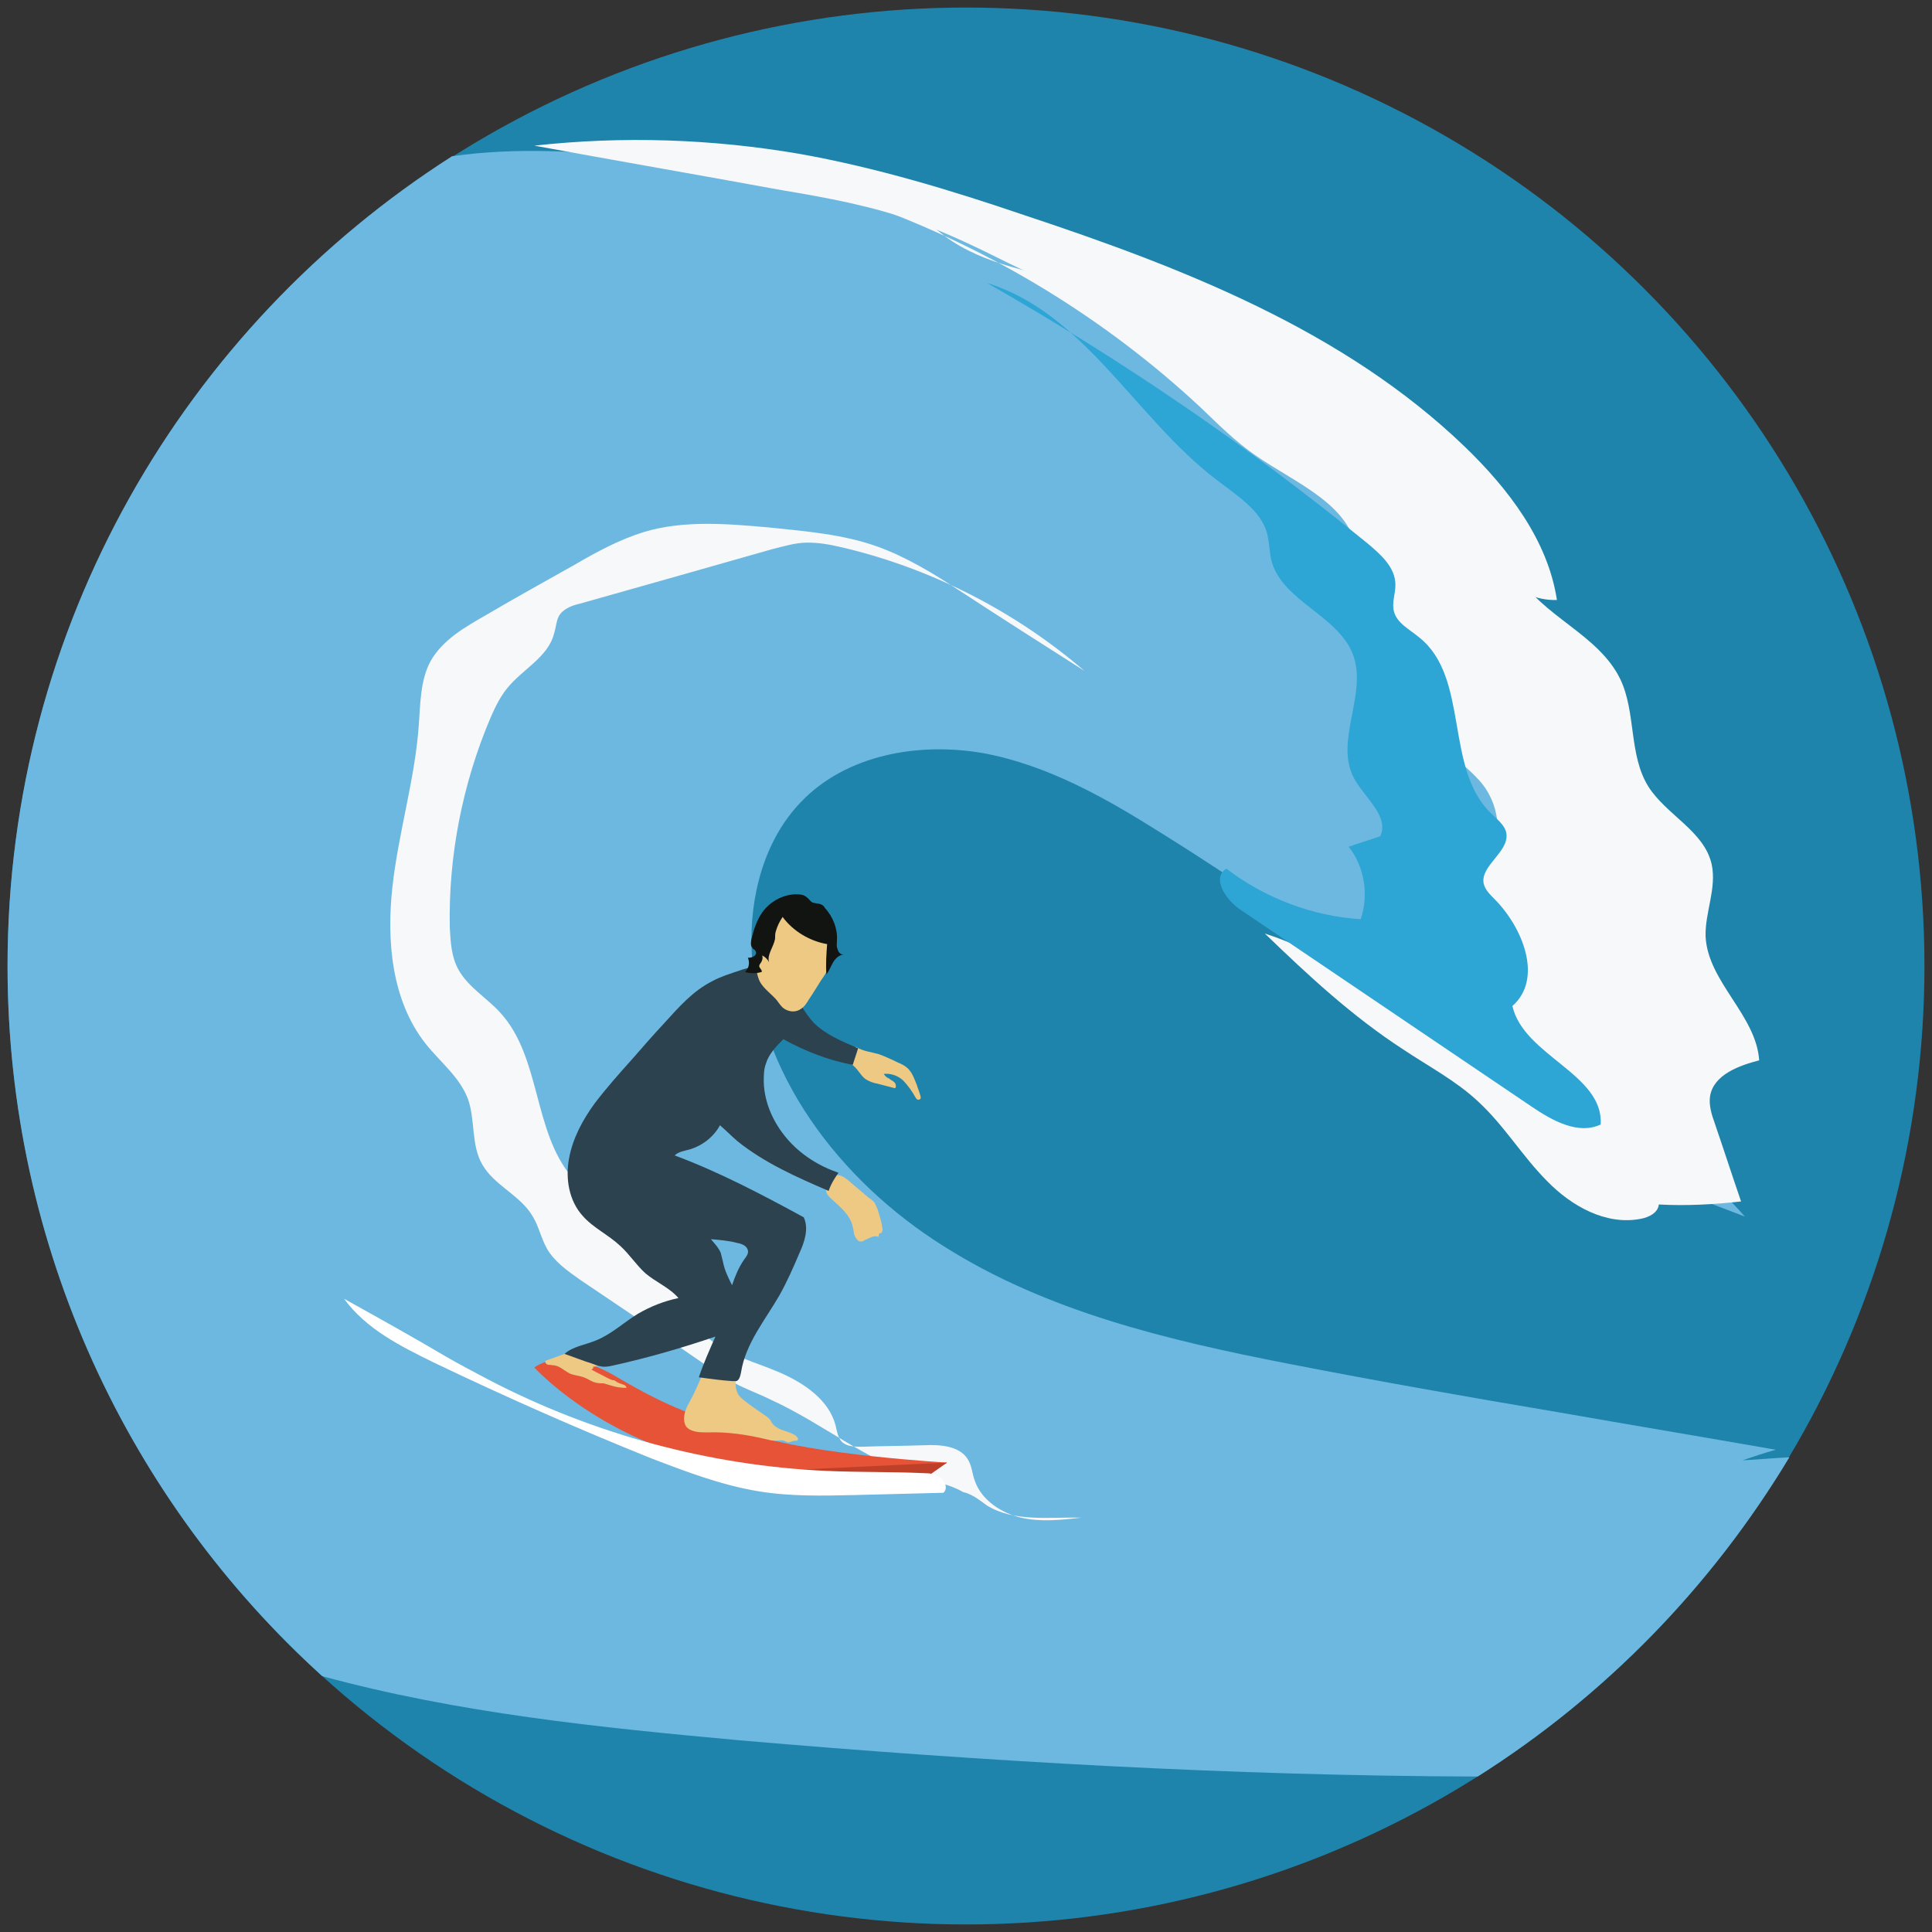 <?xml version="1.0" ?><!DOCTYPE svg  PUBLIC '-//W3C//DTD SVG 1.1//EN'  'http://www.w3.org/Graphics/SVG/1.1/DTD/svg11.dtd'><svg enable-background="new 0 0 256 256" id="Layer_1" version="1.1" viewBox="0 0 256 256" xml:space="preserve" xmlns="http://www.w3.org/2000/svg" xmlns:xlink="http://www.w3.org/1999/xlink"><rect x="0" y="0" width="256" height="256" fill="#333333" stroke="none"/><g><circle cx="128" cy="128" fill="#1F84AB" r="127"/><path d="M174.5,50.5c-0.2-0.1-0.4-0.3-0.7-0.4C174,50.3,174.2,50.5,174.5,50.5z" fill="#3CB5CB"/><path d="M237.1,193.1c-2.1,0.1-4.2,0.3-6.2,0.4c1.5-0.5,2.9-1,4.4-1.4c-9.7-1.7-19.3-3.3-29-5   c-11.9-2-23.8-4.1-35.6-6.4c-15.9-3.1-32-6.9-45.7-15.6c-13.7-8.6-24.8-23-25.4-39.2c-0.3-7,1.6-14.5,6.5-19.6   c6-6.3,15.6-8,24.2-6.5c8.6,1.6,16.3,6,23.6,10.6c21.2,13.2,40.9,28.6,60.3,44.3c5.7,2.2,11.3,4.3,17,6.5   c-4.1-4.7-9.1-8.6-14.8-11.3c1.6,0.2,3.2,0.4,4.8,0.6c-1.2-3.1-3.2-5.8-5.9-7.8c1.9,0.2,3.8,0.4,5.7,0.6c0.3-2.3-0.6-4.7-2.4-6.3   c1.5-0.1,2.9-0.3,4.4-0.4c-2-1.3,0.4-5.2,2.5-3.9c-5.2-6.9-2.4-17.6-7.8-24.2c-2-2.4-4.9-4.1-6-7c-1-2.7-0.2-5.8-1.4-8.3   c-1.3-2.9-4.6-4.1-7.3-5.8c-13.4-8.2-14.7-29.4-28.4-37c-0.3,0-0.5-0.1-0.7-0.4c0.2,0.1,0.4,0.2,0.7,0.4c0.7,0,1.6-0.8,1.5-1.7   c-0.2-1.2-1.4-1.8-2.5-2.3c-2.3-1.1-4.8-1.9-7.2-2.8C140,34,113.4,24.4,85.5,21c-8.5-1-17.1-1.5-25.6-0.3C24.5,43.3,1,82.9,1,128   c0,37.3,16.1,70.9,41.7,94.1c18,4.9,36.7,6.8,55.3,8.5c32.5,2.8,65.2,4.7,97.8,4.8C212.7,224.7,226.8,210.2,237.1,193.1z" fill="#6DB8E0"/><path d="M130.8,199.5c3.6,2.2,8.2,1.5,12.5,1.6c-2.7,0.3-5.4,0.6-8,0c-2.6-0.6-5.2-2.3-6.1-4.8c-0.4-1-0.4-2.1-1-3   c-1.1-1.7-3.6-1.9-5.7-1.8c-2.8,0.1-5.6,0.1-8.3,0.2c-0.9,0-1.9,0-2.6-0.6c-0.6-0.6-0.7-1.5-0.9-2.3c-0.9-3.3-4.1-5.5-7.3-6.9   s-6.7-2.2-9.3-4.4c-4.4-3.6-5.5-9.9-9.4-14.1c-2.6-2.8-6.4-4.5-8.9-7.4c-5.2-6.1-4.1-15.9-9.5-21.8c-1.8-2-4.3-3.4-5.6-5.8   c-0.9-1.7-1-3.6-1.1-5.5c-0.2-9.5,1.7-19.1,5.4-27.8c0.6-1.4,1.3-2.8,2.2-3.9c2-2.5,5.4-4.1,6.2-7.2c0.3-0.9,0.3-1.9,0.8-2.6   c0.6-0.8,1.7-1.2,2.6-1.4c8.5-2.4,17-4.8,25.4-7.2c1.6-0.4,3.2-0.9,4.8-0.9c1.4,0,2.7,0.2,4,0.5c12,2.7,23.4,8.5,32.7,16.5   c-5.5-3.5-11-7-16.5-10.6c-3.5-2.3-7.1-4.5-11-5.9c-4.5-1.6-9.4-2-14.2-2.5c-5.6-0.5-11.4-1-16.7,0.6c-3.2,1-6.2,2.6-9.1,4.3   c-3.9,2.2-7.9,4.4-11.8,6.7c-2.8,1.6-5.8,3.3-7.4,6.2c-1.3,2.5-1.3,5.5-1.5,8.3c-0.5,7.2-2.7,14.3-3.5,21.5   c-0.8,7.2-0.1,15.1,4.4,20.8c1.9,2.4,4.5,4.4,5.6,7.3c1,2.8,0.4,6.1,1.9,8.7c1.6,2.8,5.1,4.1,6.7,6.9c0.8,1.3,1.1,2.9,1.9,4.3   c1,1.7,2.7,2.9,4.4,4.1c5.5,3.7,11,7.4,16.5,11.2c1.3,0.9,2.6,1.8,4,2.5c1.5,0.8,3.2,1.4,4.8,2.2c6.8,3.1,12.8,8.2,19.9,10.3   c1.9,0.6,3.8,0.9,5.5,1.9C128.9,198,129.8,198.8,130.8,199.5z" fill="#F7F8F9"/><path d="M121.3,145.4c0.1,0.2,0.3,0.4,0.5,0.3c0.3-0.1,0.2-0.4,0.1-0.7c-0.1-0.4-0.3-0.8-0.4-1.2   c-0.3-0.7-0.5-1.4-1-2c-0.4-0.5-1-0.8-1.5-1c-0.8-0.4-1.7-0.8-2.5-1.1c-1-0.3-2.2-0.4-3.1-1c-0.1,0.6-0.3,1.2-0.8,1.6   c-0.1,0.1-0.1,0.1-0.1,0.2c-0.1,0.2,0.2,0.3,0.3,0.5c0.8,0.5,1.2,1.5,1.9,2c0.5,0.3,1,0.5,1.6,0.6c0.8,0.2,1.5,0.4,2.3,0.6   c0.2-0.2,0.1-0.6-0.1-0.8c-0.2-0.2-0.5-0.3-0.7-0.5c-0.3-0.1-0.5-0.3-0.7-0.6c0.9-0.1,1.8,0.2,2.5,0.8   C120.4,143.9,120.9,144.7,121.3,145.4z" fill="#EEC984"/><path d="M112.4,156.4c-0.5-0.4-1.2-0.9-1.8-0.6c-0.4,0.2-0.6,0.6-0.8,1c-0.2,0.4-0.4,0.8-0.3,1.2   c0.1,0.3,0.4,0.6,0.6,0.8c1.2,1.1,2.6,2.2,2.9,3.8c0.1,0.3,0.1,0.7,0.2,1s0.3,0.6,0.5,0.8c0.3,0.2,0.7,0.1,0.9-0.1   c0.6-0.2,1.2-0.7,1.8-0.4c0-0.2,0.1-0.3,0.1-0.5c0.2,0.1,0.4-0.1,0.4-0.3c0.1-0.2,0-0.4,0-0.5c-0.1-0.7-0.3-1.3-0.5-2   c-0.1-0.4-0.3-0.8-0.5-1.2c-0.2-0.3-0.5-0.5-0.8-0.7C114.3,158,113.3,157.2,112.4,156.4z" fill="#EEC984"/><path d="M70.8,181.2c0,0,11.7,12.9,32.1,13.7c20.4,0.8,22.6-1.1,22.6-1.1s-17.7-1-25.8-3.7   c-7.5-2.5-10.6-3.3-17.9-7.6C74.5,178.1,70.8,181.2,70.8,181.2z" fill="#E65336"/><polygon fill="#BF4028" points="125.5,193.8 121.5,196.6 102.4,194.9  "/><path d="M99.3,186.1c-0.5-0.4-1-0.7-1.4-1.2c-0.4-0.6-0.5-1.4-0.4-2.1c-1.4-0.6-2.9-0.8-4.4-0.8   c-0.5,1.3-1.1,2.6-1.8,3.9c-0.3,0.5-0.5,1-0.6,1.5c-0.1,0.5-0.1,1.1,0.2,1.6c0.3,0.4,0.8,0.6,1.3,0.7c0.5,0.1,1,0.1,1.5,0.1   c2.6-0.1,5.3,0.3,7.8,0.9c0.4,0.1,0.8,0.2,1.2,0.2c0.4,0,0.8-0.1,1.2,0c0.1,0.1,0.3,0.1,0.4,0.2c0.3,0.1,0.7-0.2,1-0.2   c0.1,0,0.2,0,0.3,0c0.1-0.1,0.2-0.2,0.1-0.4c-0.1-0.1-0.2-0.2-0.3-0.3c-0.9-0.6-2.1-0.6-2.9-1.4c-0.2-0.2-0.3-0.4-0.4-0.6   c-0.2-0.3-0.5-0.5-0.8-0.7C100.7,187.1,100,186.6,99.3,186.1z" fill="#EEC984"/><path d="M167.6,123.7c15.6,5,26.8,19.4,42.5,24c-2.5-4.9-7.8-7.7-12.5-10.6c-4.7-2.9-9.6-6.8-10.3-12.3   c4,1.4,8,2.7,12.1,4.1c1.1-5.2-3.8-9.4-8.2-12.4c0.8-1.9,3.5-1.9,5.2-3c3.2-2.1,2.2-7.3-0.4-10.1c-2.6-2.9-6.3-4.8-8.1-8.2   c2-0.5,3.4-2.6,3.4-4.6c0-2.1-1.1-4-2.6-5.4c-3-2.7-7.7-4.2-8.6-8.1c-0.3-1.3-0.2-2.6-0.3-3.9c-0.8-6.4-8.2-9.2-13.5-12.9   c-2.6-1.8-4.8-4-7.1-6.2c-12.6-11.8-27.7-21-43.9-26.9c3.4-1.6,6.9,1.8,9.9,4.1c5.3,3.9,12.1,4.8,18.4,6.4c7.5,2,14.7,5.2,21.1,9.5   c4.5-0.3,8.9,2,12.4,4.8c3.5,2.9,6.5,6.3,10.2,9c5.3,3.9,12.4,6.4,15,12.4c-0.4-0.6-1.5-0.2-1.7,0.5c-0.2,0.7,0.1,1.5,0.4,2.1   c3.3,5.7,10.8,8,13.7,14c2.1,4.4,1.1,10,3.7,14.2c2.4,3.8,7.4,5.9,8.4,10.3c0.7,3.2-0.9,6.4-0.8,9.6c0.3,6,6.7,10.4,7.1,16.4   c-2.7,0.7-6,1.9-6.5,4.7c-0.2,1.2,0.2,2.5,0.6,3.6c1.2,3.5,2.3,6.9,3.5,10.4c-3.6,0.4-7.3,0.6-10.9,0.4c-0.1,1.1-1.3,1.7-2.4,1.9   c-4.6,0.9-9.2-1.7-12.4-5c-3.3-3.3-5.7-7.4-9.2-10.6c-2.9-2.7-6.5-4.6-9.8-6.8C179.2,134.7,173.3,129.2,167.6,123.7z" fill="#F7F8F9"/><path d="M125,197.8c-3.9,0.1-7.8,0.2-11.7,0.3c-4.3,0.1-8.6,0.2-12.8-0.5c-4.9-0.8-9.6-2.6-14.3-4.4   c-9.7-3.9-19.2-8.1-28.6-12.6c-4.5-2.2-9.1-4.5-12-8.5c4.5,2.5,9,5,13.4,7.6c1.9,1.1,3.8,2.1,5.7,3.1c13.8,7.2,29.2,11.4,44.8,12.1   c4.3,0.2,8.6,0.1,12.9,0.3c0.8,0,1.6,0.1,2.2,0.6C125.3,196.3,125.6,197.3,125,197.8z" fill="#FFFFFF"/><path d="M80.5,182.6c-0.7-0.4-1.4-0.7-2.1-1.1c0-0.1,0.1-0.1,0.2-0.2c0-0.1,0-0.2,0-0.2c0.4,0,0.8-0.2,1.1-0.4   c-0.8-0.3-1.5-0.6-2.3-0.9c-0.4-0.2-0.9-0.3-1.3-0.4c-0.3-0.1-0.5-0.1-0.8-0.1c-0.2,0-0.4,0.1-0.5,0.1c-0.8,0.3-1.7,0.6-2.5,0.9   c-0.1,0.2,0,0.4,0.2,0.5c0.2,0.1,0.4,0,0.7,0.1c0.9,0,1.5,0.7,2.3,1.1c0.7,0.3,1.6,0.3,2.3,0.7c0.4,0.2,0.7,0.4,1.1,0.5   c0.4,0.1,0.7,0.1,1.1,0.1c0.3,0.1,0.7,0.2,1,0.3c0.6,0.2,1.3,0.3,2,0.3c0-0.3-0.3-0.4-0.6-0.5c-0.4-0.1-0.7-0.3-1-0.5   C81,182.9,80.8,182.7,80.5,182.6z" fill="#EEC984"/><path d="M103.8,137.7c2.9,1.6,6,2.8,9.2,3.4c0.2-0.7,0.5-1.5,0.7-2.2c-2.1-0.9-4.3-1.8-5.9-3.4   c-1.3-1.4-2.1-3.2-3.2-4.7c-1.1-1.5-3.2-3.3-5-2.7c-0.5,0.2-1.1,0.3-1.6,0.5c-1.2,0.4-2.5,0.8-3.6,1.4c-2.6,1.3-4.5,3.5-6.5,5.7   c-1.4,1.5-2.7,3-4.1,4.6c-1.7,1.9-3.4,3.8-5,5.9c-1.6,2.2-2.9,4.6-3.4,7.3c-0.5,2.7,0,5.6,1.8,7.6c1.4,1.6,3.4,2.5,5,4   c1.2,1.1,2.1,2.5,3.3,3.6c1.4,1.2,3.2,1.9,4.4,3.3c-1.9,0.4-3.7,1.1-5.4,2.1c-1.8,1.1-3.5,2.7-5.5,3.5c-1.4,0.6-3.1,0.8-4.2,1.8   c1.2,0.4,2.4,0.9,3.7,1.3c0.5,0.2,1,0.4,1.6,0.4c0.4,0,0.9-0.1,1.3-0.2c4.5-1,9-2.3,13.4-3.8c-0.8,1.8-1.6,3.6-2.2,5.4   c1.5,0.2,2.9,0.4,4.4,0.5c0.2,0,0.4,0,0.6,0c0.4-0.2,0.5-0.7,0.6-1.2c0.6-3.8,3.2-6.9,5.1-10.2c1-1.8,1.8-3.6,2.6-5.5   c0.7-1.5,1.3-3.3,0.6-4.8c-5.5-3-11.2-6-17.1-8.2c0.5-0.5,1.3-0.6,2-0.8c1.7-0.5,3.2-1.7,4-3.2c0.8,0.7,1.5,1.4,2.3,2.1   c3.6,2.9,7.9,4.8,12.1,6.6c0.3-0.9,0.8-1.7,1.3-2.4c-2.6-0.9-5-2.4-6.8-4.5c-1.8-2.1-3-4.7-3.1-7.5c0-0.9,0-1.7,0.3-2.5   C101.9,139.6,102.9,138.6,103.8,137.7z M97.7,164.7c0.6,0.1,1.3,0.4,1.4,1c0.1,0.4-0.2,0.8-0.5,1.2c-0.7,1-1.2,2.2-1.6,3.4   c-0.5-1-1-2-1.2-3.1c-0.1-0.4-0.2-0.8-0.3-1.2c-0.3-0.7-0.8-1.2-1.3-1.8C95.4,164.3,96.6,164.4,97.7,164.7z" fill="#2C424F"/><path d="M105,120.3c0.8,0.1,1.5,0.5,2.2,0.9c0.3,0.2,0.7,0.4,0.9,0.7c0.4,0.4,0.6,1,1,1.4c0.2,0.2,0.4,0.3,0.6,0.5   c0.5,0.5,0.6,1.3,0.6,2c0,0.5,0,1-0.1,1.5c-0.2,0.7-0.6,1.4-1,2c-0.7,1-1.3,2.1-2,3.1c-0.3,0.5-0.6,1-1.1,1.3   c-0.7,0.5-1.7,0.4-2.4-0.2c-0.3-0.3-0.5-0.6-0.8-1c-0.7-0.8-1.7-1.5-2.2-2.4c-0.4-0.8-0.5-1.7-0.5-2.5c0.1-0.9,0.3-1.7,0.6-2.6   c0.2-0.5,0.3-1,0.5-1.5c0.3-0.9,0.6-1.9,1.3-2.6C103.2,120.5,104.1,120.2,105,120.3z" fill="#EEC984"/><path d="M110.9,124.6c0,0.4-0.1,0.8,0.1,1.2c0.1,0.4,0.4,0.7,0.8,0.7c-0.6,0-1.1,0.5-1.4,1   c-0.3,0.5-0.5,1.1-0.9,1.6c-0.1-1.3,0-2.7,0.1-4c-2.3-0.4-4.5-1.7-5.9-3.6c-0.4,0.6-0.7,1.2-0.9,1.9c-0.1,0.3-0.1,0.7-0.1,1   c-0.2,1.1-1.1,2.1-0.8,3.1c-0.2-0.4-0.5-0.7-0.9-0.9c0.1,0.4,0,0.7-0.2,1c-0.1,0.1-0.2,0.3-0.2,0.4c0,0.3,0.5,0.6,0.3,0.8   c-0.7,0.2-1.5,0.2-2.2,0c0.5-0.4,0.7-1.2,0.4-1.9c0.3,0,0.5,0,0.8-0.2c0.2-0.1,0.4-0.4,0.2-0.7c-0.1-0.2-0.3-0.2-0.4-0.4   c-0.3-0.3-0.2-0.9-0.1-1.3c0.3-1.2,0.7-2.4,1.4-3.4c1-1.4,2.6-2.3,4.3-2.4c0.6,0,1.2,0,1.6,0.4c0.3,0.2,0.5,0.6,0.8,0.7   c0.3,0.1,0.7,0.1,1,0.2c0.3,0.1,0.5,0.3,0.6,0.5C110.4,121.5,111,123.1,110.9,124.6z" fill="#111410"/><path d="M161.1,63.5c-10.7-8.2-17.4-22-30.3-26c17.7,10.1,34.6,21.6,50.4,34.5c1.8,1.5,3.7,3.2,3.7,5.5   c0,1.2-0.5,2.4-0.2,3.5c0.4,1.6,2.1,2.4,3.4,3.5c6.6,5.3,3.3,17.2,9.4,23.2c0.8,0.8,1.9,1.6,2.1,2.7c0.4,2.5-3.5,4.3-3,6.7   c0.2,0.8,0.8,1.4,1.4,2c3.8,3.8,6.5,10.6,2.4,14.2c1.5,6.6,12.1,9,11.7,15.7c-3,1.4-6.4-0.5-9.2-2.4c-12.9-8.7-25.7-17.4-38.6-26.1   c-1.9-1.3-3.8-4.2-1.8-5.4c5.1,3.9,11.4,6.3,17.8,6.7c1.1-3.2,0.5-7-1.6-9.6c1.4-0.5,2.8-0.9,4.2-1.4c1.2-2.7-2.1-5.1-3.5-7.7   c-2.6-4.9,1.8-11.1-0.1-16.3c-1.9-5.2-9.3-7.1-10.8-12.4c-0.3-1.2-0.3-2.5-0.6-3.7C167.1,67.6,163.8,65.6,161.1,63.5z" fill="#2DA5D5"/><path d="M159.8,47.3c-8.7-4.2-17.4-8.2-26.1-12.4c-4-2-8.1-4-12.3-5.5c-5.8-2.1-11.8-3.2-17.8-4.2   c-10.9-2-21.9-3.9-32.8-5.9c11.7-1.3,23.6-0.9,35.2,1.1c10.1,1.8,20,4.8,29.7,8.1c21.1,7,42.4,15.3,58.4,30.7   c5.8,5.6,11,12.4,12.2,20.3c-5.6,0.2-9.6-5.1-13.2-9.3C184.2,59.9,172,53.3,159.8,47.3z" fill="#F7F8F9"/></g></svg>